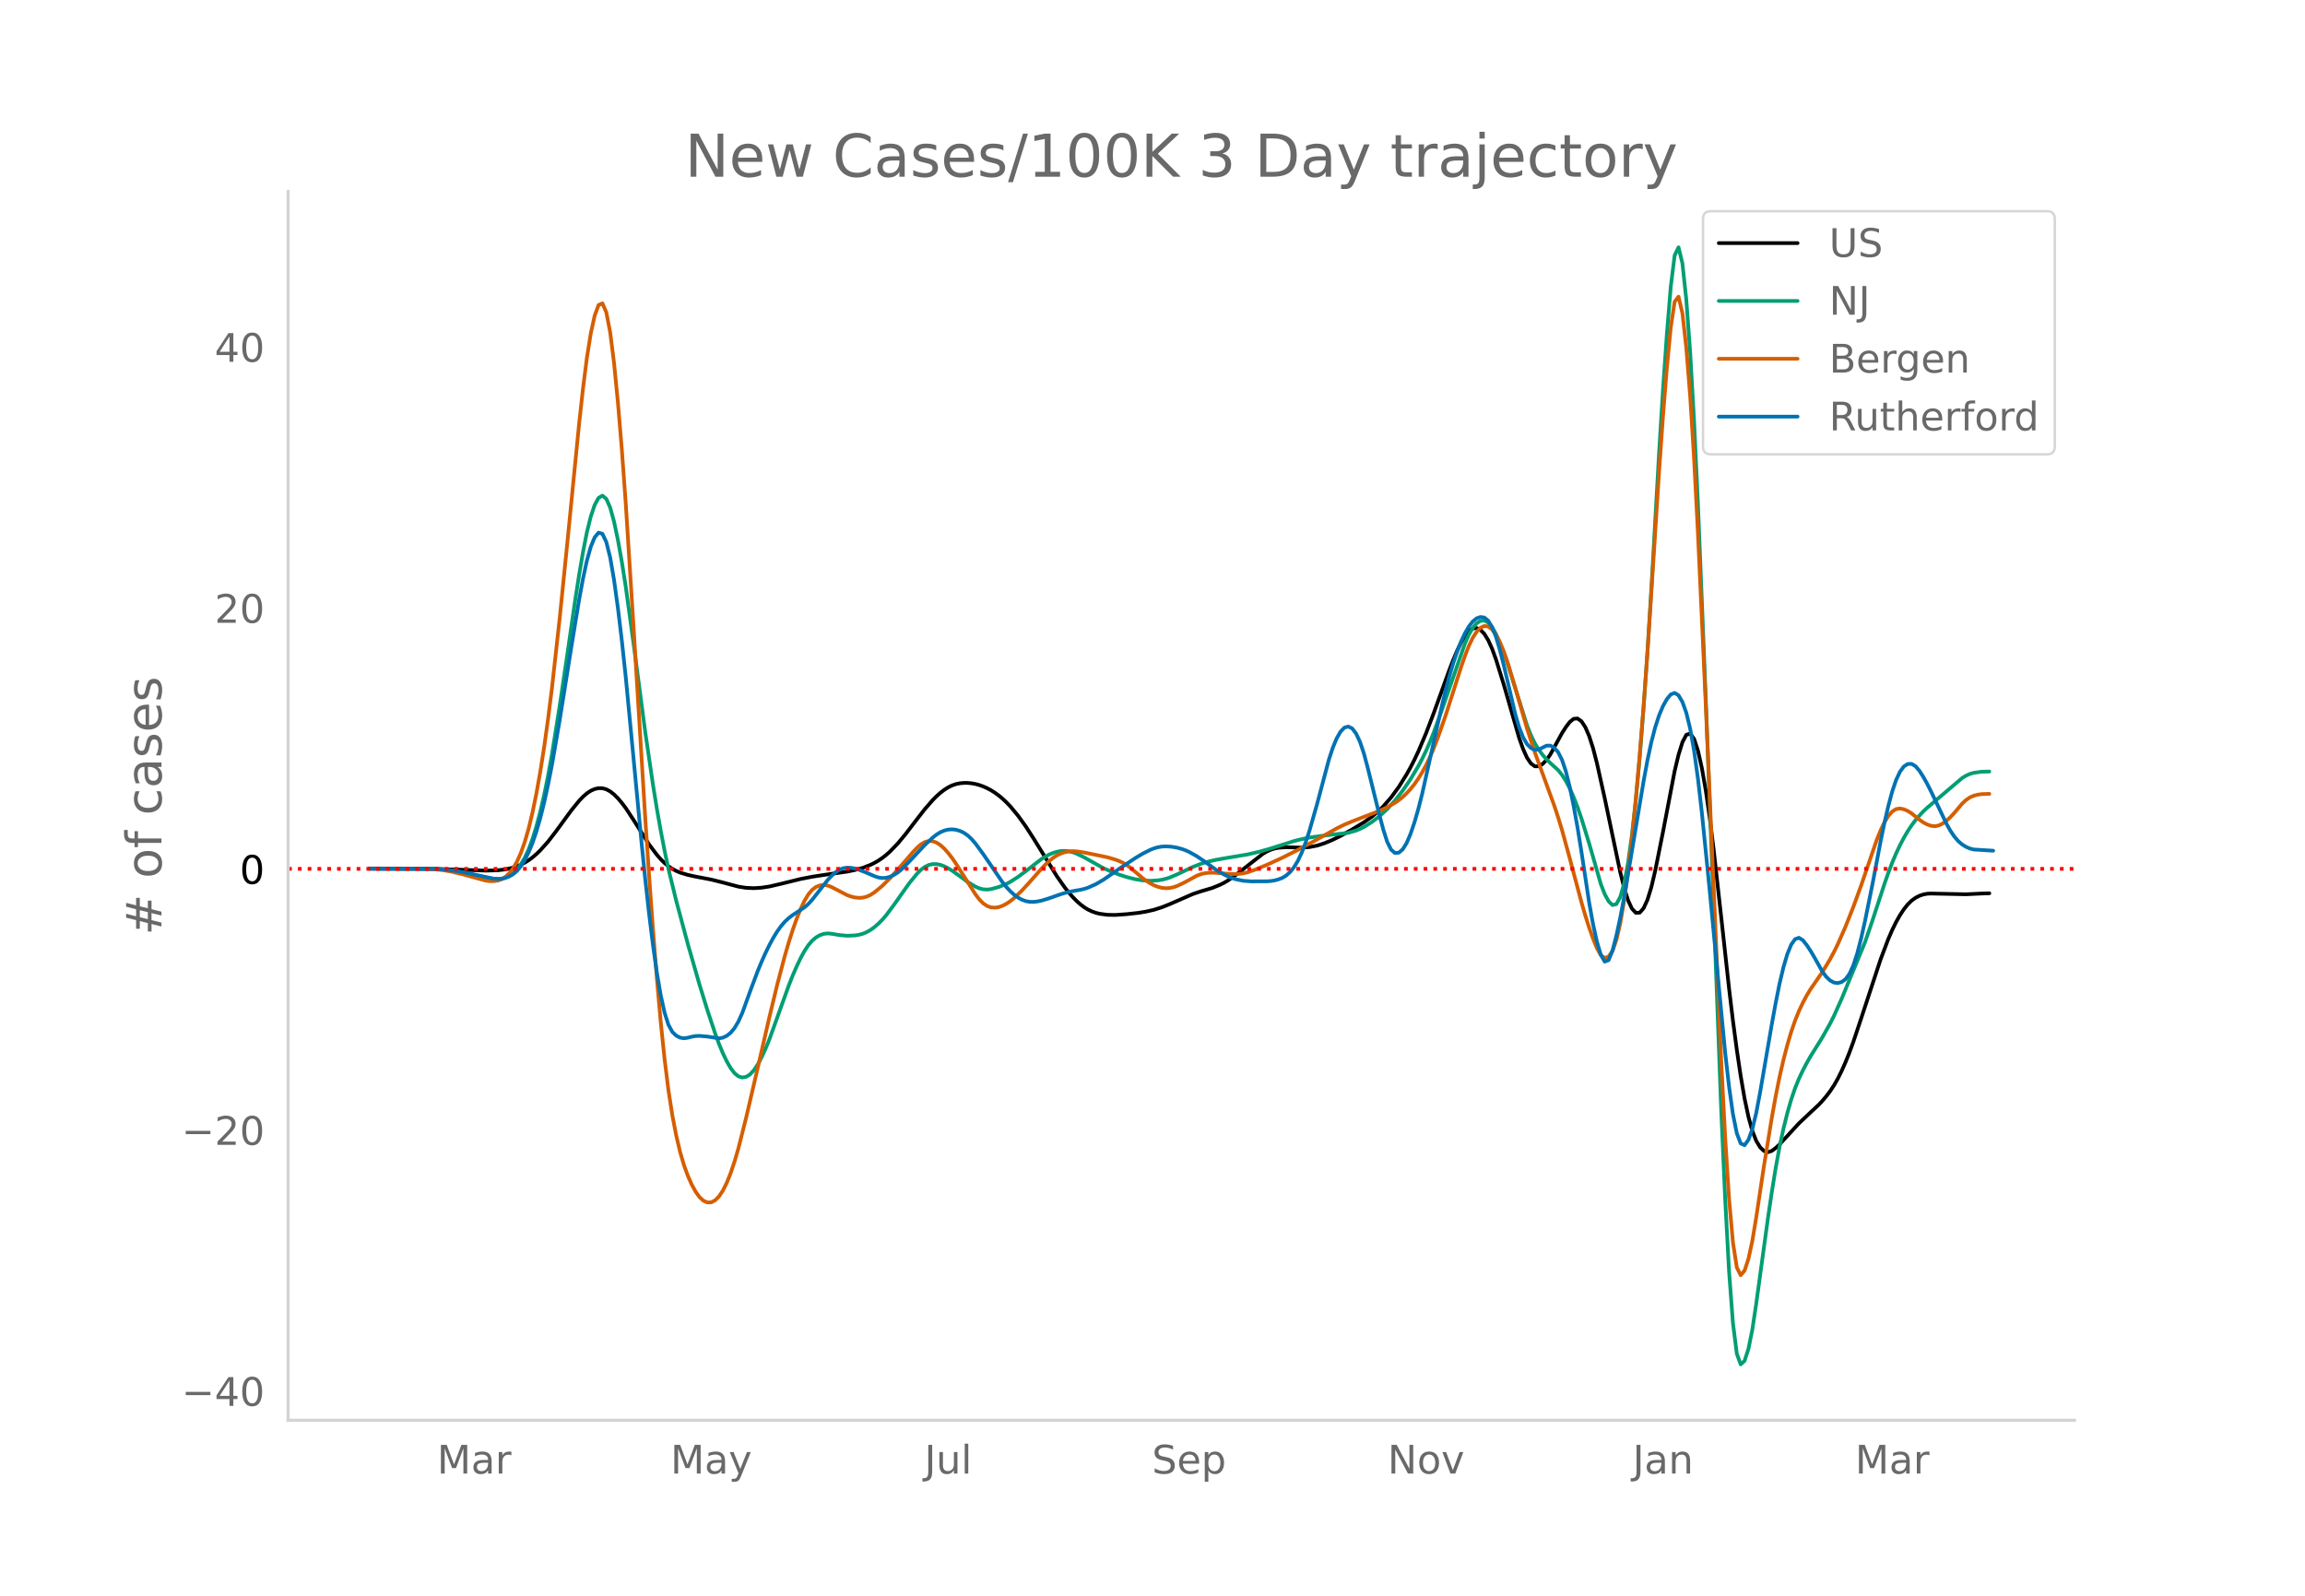 <svg height="864" viewBox="0 0 936 648" width="1248" xmlns="http://www.w3.org/2000/svg" xmlns:xlink="http://www.w3.org/1999/xlink"><defs><style>*{stroke-linecap:butt;stroke-linejoin:round}</style></defs><g id="figure_1"><path d="M0 648h936V0H0z" style="fill:#fff" id="patch_1"/><g id="axes_1"><path d="M117 576.72h725.4V77.76H117z" style="fill:none" id="patch_2"/><path clip-path="url(#p478980446b)" d="m149.973 352.785 26.82.08 9.466.27 11.043.394 4.733-.127 3.155-.368 3.155-.724 1.578-.526 1.578-.666 1.577-.815 1.578-.98 1.578-1.159 1.577-1.342 1.578-1.522 3.155-3.521 3.156-4.09 6.31-8.635 3.155-3.875 1.578-1.647 1.578-1.379 1.577-1.047 1.578-.702 1.578-.351 1.577.028 1.578.435 1.578.849 1.577 1.247 1.578 1.58 1.577 1.843 1.578 2.094 3.155 4.802 6.311 9.947 3.155 4.205 1.578 1.808 1.578 1.561 1.577 1.306 1.578 1.06 1.577.848 1.578.677 3.155.94 3.156.686 6.31 1.205 4.733 1.179 6.31 1.683 3.156.49 3.155.136 3.156-.208 3.155-.48 4.733-1.1 7.888-1.942 4.733-.922 6.31-.957 7.889-1.124 3.155-.643 3.155-.866 3.156-1.234 1.577-.775 1.578-.907 1.578-1.064 1.577-1.228 1.578-1.39 3.155-3.254 3.155-3.8 4.733-6.178 3.156-4.05 3.155-3.619 1.578-1.597 1.577-1.407 1.578-1.206 1.577-.995 1.578-.773 1.578-.547 1.577-.33 1.578-.145 1.578.003 1.577.145 1.578.287 1.578.426 1.577.562 1.578.7 1.578.837 1.577.988 1.578 1.151 1.577 1.316 1.578 1.482 1.578 1.65 3.155 3.8 3.155 4.388 3.156 4.887 9.465 15.325 3.156 4.482 1.577 1.995 1.578 1.811 1.578 1.625 1.577 1.418 1.578 1.194 1.578.967 1.577.745 1.578.558 1.578.403 3.155.414 3.155.065 4.733-.336 4.733-.526 3.155-.527 3.156-.724 3.155-1.01 3.155-1.252 9.466-4.138 3.155-1.062 4.733-1.406 3.155-1.289 1.578-.794 1.578-.92 3.155-2.224 11.043-8.62 1.578-.928 1.578-.723 1.577-.506 1.578-.302 3.155-.222 3.156.087 3.155.082 3.155-.227 3.155-.613 3.156-1.031 3.155-1.325 3.155-1.568 4.733-2.652 4.733-2.867 3.155-2.201 3.156-2.71 1.577-1.565 3.156-3.618 3.155-4.296 3.155-5.068 1.578-2.84 1.578-3.072 1.577-3.335 3.155-7.429 3.156-8.278 6.31-17.445 1.578-4.07 1.578-3.744 1.577-3.256 1.578-2.7 1.578-1.982 1.577-1.102 1.578-.188 1.577.726 1.578 1.638 1.578 2.552 1.577 3.464 1.578 4.325 3.155 10.184 6.31 21.928 1.579 4.376 1.577 3.473 1.578 2.334 1.577 1.146 1.578.004 1.578-.919 1.577-1.619 1.578-2.275 4.733-8.654 1.578-2.465 1.577-2.07 1.578-1.29 1.578-.124 1.577 1.123 1.578 2.382 1.577 3.653 1.578 4.927 1.578 6.12 3.155 14.2 6.31 30.076 1.578 6.268 1.578 5.06 1.578 3.412 1.577 1.676 1.578-.057 1.577-1.768 1.578-3.455 1.578-5.138 1.577-6.705 3.156-15.752 4.733-24.705 1.577-6.605 1.578-5.072 1.578-3.031 1.577-.48 1.578 2.176 1.577 4.766 1.578 7.045 1.578 9.01 1.577 10.912 1.578 12.688 3.155 28.152 3.156 28.723 1.577 13.083 1.578 11.879 1.578 10.63 1.577 9.153 1.578 7.45 1.577 5.7 1.578 4.01 1.578 2.612 1.577 1.51 1.578.468 1.578-.51 1.577-1.164 1.578-1.489 7.888-8.555 4.733-4.47 3.155-2.93 1.578-1.672 1.578-1.86 1.577-2.069 1.578-2.37 1.578-2.766 1.577-3.176 1.578-3.566 1.578-3.932 1.577-4.295 3.155-9.446 7.889-23.959 3.155-8.358 1.578-3.627 1.577-3.219 1.578-2.808 1.577-2.392 1.578-1.97 1.578-1.547 1.577-1.139 1.578-.805 1.578-.544 1.577-.3 1.578-.076 14.199.302 6.31-.302 3.156-.102h0" style="fill:none;stroke:#000;stroke-linecap:round;stroke-width:1.5" id="line2d_1"/><path clip-path="url(#p478980446b)" d="m149.973 352.692 25.242.073 4.733.302 4.733.585 4.733.895 9.466 2.138 3.155.26 1.578-.121 1.577-.418 1.578-.732 1.577-1.07 1.578-1.52 1.578-2.082 1.577-2.689 1.578-3.405 1.578-4.233 1.577-5.08 1.578-5.936 1.578-6.826 1.577-7.75 1.578-8.68 3.155-19.726 3.155-21.315 3.156-21.78 1.577-10.107 1.578-9.272 1.578-8.035 1.577-6.395 1.578-4.677 1.578-2.912 1.577-.919 1.578 1.302 1.578 3.567 1.577 5.747 1.578 7.49 1.577 8.8 1.578 10.022 3.155 22.965 4.733 35.82 3.156 21.549 1.577 9.72 1.578 8.98 1.578 8.206 1.577 7.424 3.155 12.923 4.733 17.643 4.733 16.447 3.156 10.225 3.155 9.48 1.578 4.29 1.577 3.802 1.578 3.286 1.577 2.747 1.578 2.08 1.578 1.29 1.577.481 1.578-.278 1.578-.99 1.577-1.693 1.578-2.375 1.578-2.95 1.577-3.422 1.578-3.872 3.155-8.766 4.733-13.16 1.578-3.961 1.577-3.65 1.578-3.32 1.578-2.898 1.577-2.387 1.578-1.855 1.578-1.34 1.577-.896 1.578-.53 1.578-.177 1.577.14 3.155.537 3.156.277 3.155-.136 1.578-.245 1.577-.421 1.578-.651 1.578-.893 1.577-1.132 1.578-1.364 1.578-1.59 1.577-1.813 3.155-4.192 6.311-8.937 3.155-3.846 1.578-1.568 1.578-1.178 1.577-.766 1.578-.361 1.578-.006 1.577.303 1.578.589 1.577.804 1.578.948 3.155 2.269 3.156 2.321 3.155 1.907 1.578.69 1.577.408 1.578.107 1.578-.176 3.155-.86 3.155-1.28 1.578-.82 3.155-2.01 3.155-2.35 6.31-4.875 1.579-1 1.577-.845 1.578-.663 1.577-.475 1.578-.284 1.578-.079 1.577.144 1.578.368 1.578.58 3.155 1.543 7.888 4.416 3.155 1.384 3.156 1.209 3.155 1.016 3.155.801 3.156.525 3.155.186 3.155-.197 1.578-.257 1.577-.373 1.578-.494 3.155-1.347 6.31-2.99 3.156-1.233 3.155-.94 3.156-.73 4.733-.821 7.888-1.313 4.733-1.096 4.733-1.35 9.466-3.008 3.155-.793 3.155-.628 4.733-.67 11.044-1.268 3.155-.911 1.578-.65 1.577-.791 3.155-1.949 3.156-2.398 3.155-2.908 3.155-3.48 3.156-4.041 3.155-4.593 3.155-5.292 1.578-2.974 1.577-3.255 1.578-3.59 1.578-3.938 3.155-8.748 9.466-27.288 1.578-3.553 1.577-2.754 1.578-1.905 1.577-1.045 1.578-.131 1.578.84 1.577 1.821 1.578 2.764 1.578 3.512 1.577 4.064 1.578 4.578 7.888 25.03 1.578 3.946 1.577 3.252 1.578 2.594 1.578 2.115 1.577 1.815 1.578 1.55 3.155 2.839 1.578 1.95 1.578 2.48 1.577 3.011 1.578 3.538 1.578 4.06 1.577 4.563 3.155 10.226 4.733 16.453 1.578 4.114 1.578 2.885 1.577 1.54 1.578-.383 1.578-2.88 1.577-5.524 1.578-8.323 1.578-11.274 1.577-14.256 1.578-17.216 1.577-20.068 1.578-22.808 1.578-25.529 3.155-55.537 1.578-25.412 1.577-22.615 1.578-19.211 1.578-12.766 1.577-3.283 1.578 6.5 1.578 14.734 1.577 21.42 1.578 27.8 1.577 33.806 3.156 78.25 6.31 168.339 1.578 35.477 1.578 29.319 1.577 21.111 1.578 12.495 1.578 4.349 1.577-1.44 1.578-4.87 1.577-7.832 1.578-10.508 4.733-34.54 1.578-10.655 1.577-9.805 1.578-8.616 1.578-7.396 1.577-6.353 1.578-5.488 1.578-4.66 1.577-3.877 1.578-3.33 1.577-3.02 1.578-2.754 4.733-7.576 3.155-5.629 1.578-3.115 3.155-7.046 9.466-22.906 3.155-9.205 4.733-14.457 1.578-4.508 1.578-4.139 1.577-3.74 1.578-3.353 1.577-3.002 1.578-2.69 1.578-2.389 1.577-2.095 1.578-1.856 1.578-1.67 1.577-1.496 14.2-12.072 1.577-.971 1.577-.705 1.578-.453 3.155-.438 3.156-.084h0" style="fill:none;stroke:#009e73;stroke-linecap:round;stroke-width:1.5" id="line2d_2"/><path clip-path="url(#p478980446b)" d="m149.973 352.634 22.087.062 4.733.302 3.155.361 3.155.535 4.733 1.12 9.466 2.599 1.578.175 1.577.01 1.578-.186 1.578-.517 1.577-.988 1.578-1.486 1.577-2.014 1.578-2.698 1.578-3.537 1.577-4.428 1.578-5.435 1.578-6.553 1.577-7.695 1.578-8.846 1.578-10.048 1.577-11.297 1.578-12.557 3.155-28.432 3.155-31.164 4.733-47.804 1.578-14.297 1.578-12.483 1.577-9.916 1.578-7.197 1.578-4.33 1.577-.716 1.578 3.645 1.578 8.155 1.577 12.515 1.578 16.124 1.577 18.98 1.578 21.69 3.155 49.828 4.733 77.428 1.578 23.654 1.578 21.851 1.577 19.985 1.578 17.788 1.578 15.263 1.577 12.67 1.578 10.18 1.577 8.187 1.578 6.693 1.578 5.359 1.577 4.317 1.578 3.568 1.578 2.878 1.577 2.183 1.578 1.46 1.578.71 1.577-.047 1.578-.806 1.578-1.578 1.577-2.365 1.578-3.155 1.577-3.935 1.578-4.678 1.578-5.382 3.155-12.484 4.733-20.367 4.733-20.58 3.155-13.084 3.155-11.938 1.578-5.4 1.578-4.93 1.577-4.447 1.578-3.942 1.578-3.335 1.577-2.622 1.578-1.89 1.578-1.183 1.577-.611 1.578-.172 1.578.24 1.577.62 6.31 3.279 1.578.568 1.578.374 1.578.169 1.577-.088 1.578-.396 1.578-.714 1.577-1.015 3.156-2.61 3.155-3.109 3.155-3.498 6.31-7.28 1.578-1.664 1.578-1.385 1.578-.918 1.577-.414 1.578.084 1.578.559 1.577 1.009 1.578 1.436 1.577 1.776 1.578 2.03 1.578 2.264 7.888 12.44 1.578 2.093 1.577 1.605 1.578 1.078 1.578.567 1.577.134 1.578-.223 1.577-.551 1.578-.829 1.578-1.051 1.577-1.265 3.156-3.07 3.155-3.44 4.733-5.371 1.578-1.662 1.577-1.5 1.578-1.26 1.577-1.008 1.578-.76 1.578-.528 1.577-.32 1.578-.114 1.578.079 3.155.456 6.31 1.292 3.156.663 3.155.917 1.578.59 1.577.74 1.578.946 1.578 1.165 4.733 4.039 1.577 1.151 1.578 1.007 1.578.83 1.577.615 1.578.394 1.577.162 1.578-.08 1.578-.326 1.577-.555 3.156-1.511 4.733-2.61 1.577-.606 1.578-.372 1.577-.192 1.578-.07 3.155.184 3.156.298 3.155.084 1.578-.088 1.577-.222 1.578-.365 3.155-1.082 4.733-1.961 6.31-2.887 6.311-3.183 6.31-3.42 9.467-5.314 3.155-1.553 3.155-1.31 11.044-4.268 3.155-1.477 3.155-1.789 1.578-1.082 1.578-1.282 1.577-1.493 1.578-1.712 1.578-1.965 1.577-2.256 1.578-2.56 1.577-2.902 1.578-3.287 1.578-3.676 1.577-4.054 3.156-8.973 3.155-9.868 3.155-9.883 1.578-4.576 1.578-4.058 1.577-3.294 1.578-2.48 1.577-1.652 1.578-.754 1.578.212 1.577 1.194 1.578 2.152 1.578 2.998 1.577 3.733 1.578 4.445 3.155 10.557 4.733 16.356 3.155 9.623 7.889 21.629 1.577 4.776 1.578 5.163 3.155 11.516 4.733 17.773 1.578 5.431 1.577 4.967 1.578 4.473 1.578 3.88 1.577 2.776 1.578 1.167 1.578-.546 1.577-2.32 1.578-4.405 1.578-6.8 1.577-9.23 1.578-11.524 1.578-13.686 1.577-15.819 1.578-17.93 1.577-19.932 1.578-21.82 3.155-48.858 1.578-24.735 1.578-22.38 1.577-19.645 1.578-16.382 1.578-10.503 1.577-2.007 1.578 6.72 1.578 13.974 1.577 19.755 1.578 25.24 1.577 30.383 3.156 69.292 6.31 145.466 1.578 30.358 1.578 24.961 1.577 17.786 1.578 10.254 1.578 3.142 1.577-1.872 1.578-4.788 1.577-7.284 1.578-9.536 3.155-20.943 3.156-19.406 1.577-8.77 1.578-7.858 1.578-6.923 1.577-6.08 1.578-5.328 1.578-4.597 1.577-3.895 1.578-3.35 1.577-2.962 1.578-2.603 4.733-6.835 3.155-5.243 1.578-2.944 1.578-3.208 3.155-7.17 3.155-7.969 3.155-8.67 6.311-18.434 1.578-3.929 1.577-3.294 1.578-2.584 1.578-1.8 1.577-1 1.578-.242 1.577.319 1.578.677 1.578.998 3.155 2.568 1.578 1.09 1.577.832 1.578.554 1.578.173 1.577-.307 1.578-.79 1.578-1.17 1.577-1.448 1.578-1.707 3.155-3.744 1.578-1.48 1.577-1.07 1.578-.683 1.578-.405 1.577-.238 3.156-.103h0" style="fill:none;stroke:#d55e00;stroke-linecap:round;stroke-width:1.5" id="line2d_3"/><path clip-path="url(#p478980446b)" d="m149.973 352.698 25.242.052 4.733.278 4.733.553 4.733.86 11.043 2.355 1.578.115 1.578-.063 1.577-.324 1.578-.603 1.577-.907 1.578-1.344 1.578-1.912 1.577-2.507 1.578-3.121 1.578-3.83 1.577-4.636 1.578-5.462 1.578-6.307 1.577-7.168 1.578-8.033 3.155-18.245 4.733-29.703 3.155-19.187 1.578-8.557 1.578-7.33 1.577-5.627 1.578-3.825 1.578-1.927 1.577.463 1.578 3.341 1.578 6.32 1.577 9.179 1.578 11.448 1.577 13.129 1.578 14.69 3.155 32.91 3.156 33.275 1.577 15.65 1.578 14.24 1.578 12.719 1.577 11.14 1.578 9.28 1.578 7.138 1.577 4.942 1.578 2.881 1.577 1.505 1.578.813 1.578.257 1.577-.234 1.578-.409 1.578-.264 1.577-.067 3.156.268 4.733.74 1.577-.281 1.578-.747 1.577-1.241 1.578-1.882 1.578-2.669 1.577-3.484 3.156-8.706 3.155-8.41 1.578-3.803 1.577-3.511 1.578-3.215 1.578-2.91 1.577-2.572 1.578-2.196 1.577-1.813 1.578-1.452 1.578-1.198 4.733-3.086 1.577-1.379 1.578-1.725 6.31-8.045 1.578-1.697 1.578-1.418 1.577-1.03 1.578-.62 1.578-.228 1.577.075 1.578.29 1.578.472 3.155 1.233 3.155 1.367 1.578.541 1.578.24 1.577-.094 1.578-.42 1.577-.723 1.578-1 1.578-1.273 3.155-3.196 6.31-6.74 3.156-2.954 1.578-1.239 1.577-.967 1.578-.678 1.577-.39 1.578-.107 1.578.175 1.577.454 1.578.743 1.578 1.076 1.577 1.455 1.578 1.82 3.155 4.286 7.888 11.525 1.578 1.922 1.578 1.7 1.577 1.426 1.578 1.146 1.578.86 1.577.575 1.578.287 1.578.014 1.577-.187 1.578-.316 3.155-.965 4.733-1.663 3.155-.918 3.156-.578 1.577-.264 1.578-.377 1.578-.51 3.155-1.403 3.155-1.838 6.31-4.384 6.311-4.227 3.156-1.887 3.155-1.598 1.578-.629 1.577-.45 1.578-.263 1.577-.081 1.578.07 1.578.19 1.577.304 1.578.42 1.578.55 1.577.69 3.156 1.772 3.155 2.133 4.733 3.42 3.155 1.88 1.578.773 1.577.639 1.578.502 3.155.646 3.156.218 6.31-.02 1.578-.1 1.577-.252 1.578-.419 1.578-.612 1.577-.946 1.578-1.42 1.578-1.942 1.577-2.582 1.578-3.335 1.578-4.111 1.577-4.846 3.155-11.05 4.733-17.806 1.578-4.82 1.578-3.794 1.577-2.753 1.578-1.633 1.578-.434 1.577.79 1.578 2.054 1.578 3.366 1.577 4.684 1.578 5.88 4.733 19.121 1.577 5.943 1.578 4.926 1.578 3.201 1.577 1.392 1.578-.129 1.578-1.359 1.577-2.531 1.578-3.67 1.578-4.639 1.577-5.438 1.578-6.203 3.155-14.115 4.733-21.154 1.578-6.538 1.577-5.953 1.578-5.324 1.578-4.687 1.577-4.041 1.578-3.394 1.578-2.74 1.577-2.045 1.578-1.312 1.577-.572 1.578.22 1.578 1.276 1.577 2.591 1.578 3.96 1.578 5.25 1.577 6.154 4.733 20.152 1.578 5.326 1.578 3.988 1.577 2.692 1.578 1.605 1.577.728 1.578-.107 3.155-1.575 1.578-.033 1.578.85 1.577 1.803 1.578 3.092 1.578 4.72 1.577 6.354 1.578 7.702 1.578 8.76 1.577 9.758 3.155 20.744 1.578 8.772 1.578 7.116 1.577 5.307 1.578 2.739 1.578-.589 1.577-3.86 1.578-6.095 1.578-7.29 1.577-8.275 3.156-18.779 4.732-28.31 1.578-8.554 1.578-7.365 1.577-6.076 1.578-4.823 1.578-3.744 1.577-2.836 1.578-1.898 1.578-.622 1.577.99 1.578 2.67 1.578 4.414 1.577 6.493 1.578 8.905 1.577 11.382 1.578 13.708 3.155 31.342 6.31 66.121 1.579 13.778 1.577 11.222 1.578 7.782 1.578 4.164 1.577.673 1.578-2.181 1.577-4.402 1.578-6.496 1.578-8.394 4.733-27.558 1.577-8.653 1.578-7.875 1.578-6.665 1.577-5.338 1.578-3.858 1.578-2.224 1.577-.562 1.578.988 1.577 1.97 1.578 2.381 1.578 2.681 3.155 5.63 1.578 2.158 1.577 1.51 1.578.862 1.578.21 1.577-.44 1.578-1.153 1.578-2.16 1.577-3.463 1.578-4.828 1.577-6.115 1.578-7.029 3.155-15.594 3.156-16.65 1.577-7.632 1.578-6.861 1.578-5.866 1.577-4.644 1.578-3.378 1.577-2.136 1.578-1.02 1.578-.031 1.577.935 1.578 1.844 1.578 2.473 1.577 2.821 1.578 3.112 6.31 13.22 1.578 2.79 1.578 2.324 1.577 1.832 1.578 1.358 1.578.973 1.577.678 1.578.4 3.155.197 4.733.29h0" style="fill:none;stroke:#0072b2;stroke-linecap:round;stroke-width:1.5" id="line2d_4"/><path clip-path="url(#p478980446b)" d="M117 352.815h725.4" style="fill:none;stroke:red;stroke-dasharray:1.5,2.475;stroke-dashoffset:0;stroke-width:1.5" id="line2d_5"/><path d="M117 576.72V77.76" style="fill:none;stroke:#d3d3d3;stroke-linecap:square;stroke-linejoin:miter;stroke-width:1.25" id="patch_3"/><path d="M117 576.72h725.4" style="fill:none;stroke:#d3d3d3;stroke-linecap:square;stroke-linejoin:miter;stroke-width:1.25" id="patch_4"/><g id="matplotlib.axis_1"><g id="xtick_1"><g style="fill:#696969" transform="matrix(.16 0 0 -.16 177.475 598.378)" id="text_1"><defs><path d="M9.813 72.906h14.703l18.593-49.61 18.703 49.61h14.704V0H66.89v64.016l-18.797-50h-9.907l-18.796 50V0H9.813z" id="DejaVuSans-77"/><path d="M34.281 27.484q-10.89 0-15.093-2.484-4.204-2.484-4.204-8.5 0-4.781 3.157-7.594 3.156-2.797 8.562-2.797 7.485 0 12 5.297 4.516 5.297 4.516 14.078v2zm17.922 3.72V0H43.22v8.297Q40.14 3.328 35.547.953q-4.594-2.375-11.234-2.375-8.391 0-13.36 4.719Q6 8.016 6 15.922q0 9.219 6.172 13.906 6.187 4.688 18.437 4.688h12.61v.89q0 6.203-4.078 9.594-4.078 3.39-11.453 3.39-4.688 0-9.141-1.124-4.438-1.125-8.531-3.375v8.312q4.921 1.906 9.562 2.844 4.64.953 9.031.953 11.875 0 17.735-6.156 5.86-6.14 5.86-18.64z" id="DejaVuSans-97"/><path d="M41.11 46.297q-1.516.875-3.297 1.281Q36.03 48 33.89 48q-7.625 0-11.703-4.953-4.079-4.953-4.079-14.234V0H9.08v54.688h9.03v-8.5q2.844 4.984 7.375 7.39Q30.031 56 36.531 56q.922 0 2.047-.125 1.125-.11 2.484-.36z" id="DejaVuSans-114"/></defs><use xlink:href="#DejaVuSans-77"/><use x="86.279" xlink:href="#DejaVuSans-97"/><use x="147.559" xlink:href="#DejaVuSans-114"/></g></g><g id="xtick_2"><g style="fill:#696969" transform="matrix(.16 0 0 -.16 272.265 598.378)" id="text_2"><defs><path d="M32.172-5.078q-3.797-9.766-7.422-12.735-3.61-2.984-9.656-2.984H7.906v7.516h5.282q3.703 0 5.75 1.765Q21-9.766 23.483-3.219l1.61 4.094-22.11 53.813H12.5l17.094-42.766 17.093 42.766h9.516z" id="DejaVuSans-121"/></defs><use xlink:href="#DejaVuSans-77"/><use x="86.279" xlink:href="#DejaVuSans-97"/><use x="147.559" xlink:href="#DejaVuSans-121"/></g></g><g id="xtick_3"><g style="fill:#696969" transform="matrix(.16 0 0 -.16 375.389 598.378)" id="text_3"><defs><path d="M9.813 72.906h9.859V5.078q0-13.187-5-19.14-5-5.954-16.094-5.954h-3.75v8.297h3.078q6.531 0 9.219 3.672Q9.813-4.39 9.813 5.078z" id="DejaVuSans-74"/><path d="M8.5 21.578v33.11h8.984V21.922q0-7.766 3.016-11.656 3.031-3.875 9.094-3.875 7.265 0 11.484 4.64 4.234 4.64 4.234 12.656v31h8.985V0h-8.984v8.406Q42.047 3.422 37.718 1q-4.313-2.422-10.032-2.422-9.421 0-14.312 5.86Q8.5 10.296 8.5 21.578zM31.11 56z" id="DejaVuSans-117"/><path d="M9.422 75.984h8.984V0H9.422z" id="DejaVuSans-108"/></defs><use xlink:href="#DejaVuSans-74"/><use x="29.492" xlink:href="#DejaVuSans-117"/><use x="92.871" xlink:href="#DejaVuSans-108"/></g></g><g id="xtick_4"><g style="fill:#696969" transform="matrix(.16 0 0 -.16 467.775 598.378)" id="text_4"><defs><path d="M53.516 70.516V60.89q-5.61 2.687-10.594 4-4.984 1.328-9.625 1.328-8.047 0-12.422-3.125t-4.375-8.89q0-4.845 2.906-7.313 2.907-2.453 11.016-3.97l5.953-1.218q11.031-2.11 16.281-7.406 5.25-5.297 5.25-14.172 0-10.61-7.11-16.078-7.093-5.469-20.812-5.469-5.172 0-11.015 1.172Q13.14.922 6.89 3.219v10.156q6-3.36 11.765-5.078 5.766-1.703 11.328-1.703 8.438 0 13.032 3.312 4.593 3.328 4.593 9.485 0 5.359-3.297 8.39-3.296 3.032-10.812 4.547L27.484 33.5q-11.03 2.188-15.968 6.875-4.922 4.688-4.922 13.047 0 9.672 6.812 15.234 6.813 5.563 18.766 5.563 5.14 0 10.453-.938 5.328-.922 10.89-2.765z" id="DejaVuSans-83"/><path d="M56.203 29.594v-4.39H14.891q.593-9.282 5.593-14.142 5-4.859 13.938-4.859 5.172 0 10.031 1.266 4.86 1.265 9.656 3.812v-8.5Q49.266.734 44.187-.344 39.11-1.422 33.892-1.422q-13.094 0-20.735 7.61-7.64 7.625-7.64 20.625 0 13.421 7.25 21.296Q20.016 56 32.328 56q11.031 0 17.453-7.11 6.422-7.093 6.422-19.296zm-8.984 2.64q-.094 7.36-4.125 11.75-4.032 4.407-10.672 4.407-7.516 0-12.031-4.25-4.516-4.25-5.203-11.97z" id="DejaVuSans-101"/><path d="M18.11 8.203v-29H9.077v75.484h9.031v-8.296q2.844 4.875 7.157 7.234Q29.594 56 35.594 56q9.968 0 16.187-7.906 6.235-7.907 6.235-20.797T51.78 6.484q-6.218-7.906-16.187-7.906-6 0-10.328 2.375-4.313 2.375-7.157 7.25zm30.578 19.094q0 9.906-4.079 15.547-4.078 5.64-11.203 5.64-7.14 0-11.218-5.64-4.079-5.64-4.079-15.547 0-9.906 4.078-15.547 4.079-5.64 11.22-5.64 7.124 0 11.202 5.64t4.078 15.547z" id="DejaVuSans-112"/></defs><use xlink:href="#DejaVuSans-83"/><use x="63.477" xlink:href="#DejaVuSans-101"/><use x="125" xlink:href="#DejaVuSans-112"/></g></g><g id="xtick_5"><g style="fill:#696969" transform="matrix(.16 0 0 -.16 563.476 598.378)" id="text_5"><defs><path d="M9.813 72.906h13.28l32.329-60.984v60.984h9.562V0h-13.28L19.39 60.984V0H9.813z" id="DejaVuSans-78"/><path d="M30.61 48.39q-7.22 0-11.422-5.64-4.204-5.64-4.204-15.453 0-9.813 4.172-15.453 4.188-5.64 11.453-5.64 7.188 0 11.375 5.655 4.203 5.672 4.203 15.438 0 9.719-4.203 15.406-4.187 5.688-11.375 5.688zm0 7.61q11.718 0 18.406-7.625 6.703-7.61 6.703-21.078 0-13.422-6.703-21.078-6.688-7.64-18.407-7.64-11.765 0-18.437 7.64-6.656 7.656-6.656 21.078 0 13.469 6.656 21.078Q18.844 56 30.609 56z" id="DejaVuSans-111"/><path d="M2.984 54.688H12.5L29.594 8.797l17.093 45.89h9.516L35.687 0H23.485z" id="DejaVuSans-118"/></defs><use xlink:href="#DejaVuSans-78"/><use x="74.805" xlink:href="#DejaVuSans-111"/><use x="135.986" xlink:href="#DejaVuSans-118"/></g></g><g id="xtick_6"><g style="fill:#696969" transform="matrix(.16 0 0 -.16 662.995 598.378)" id="text_6"><defs><path d="M54.89 33.016V0h-8.984v32.719q0 7.765-3.031 11.61-3.031 3.858-9.078 3.858-7.281 0-11.484-4.64-4.204-4.625-4.204-12.64V0H9.08v54.688h9.03v-8.5q3.235 4.937 7.594 7.374Q30.078 56 35.797 56q9.422 0 14.25-5.828 4.844-5.828 4.844-17.156z" id="DejaVuSans-110"/></defs><use xlink:href="#DejaVuSans-74"/><use x="29.492" xlink:href="#DejaVuSans-97"/><use x="90.771" xlink:href="#DejaVuSans-110"/></g></g><g id="xtick_7"><g style="fill:#696969" transform="matrix(.16 0 0 -.16 753.315 598.378)" id="text_7"><use xlink:href="#DejaVuSans-77"/><use x="86.279" xlink:href="#DejaVuSans-97"/><use x="147.559" xlink:href="#DejaVuSans-114"/></g></g></g><g id="matplotlib.axis_2"><g id="ytick_1"><g style="fill:#696969" transform="matrix(.16 0 0 -.16 73.733 570.873)" id="text_8"><defs><path d="M10.594 35.5h62.593v-8.297H10.594z" id="DejaVuSans-8722"/><path d="M37.797 64.313 12.89 25.39h24.906zm-2.594 8.593H47.61V25.391h10.407v-8.203H47.609V0h-9.812v17.188H4.89v9.515z" id="DejaVuSans-52"/><path d="M31.781 66.406q-7.61 0-11.453-7.5Q16.5 51.422 16.5 36.375q0-14.984 3.828-22.484 3.844-7.5 11.453-7.5 7.672 0 11.5 7.5 3.844 7.5 3.844 22.484 0 15.047-3.844 22.531-3.828 7.5-11.5 7.5zm0 7.813q12.266 0 18.735-9.703 6.468-9.688 6.468-28.141 0-18.406-6.468-28.11-6.47-9.687-18.735-9.687-12.25 0-18.718 9.688-6.47 9.703-6.47 28.109 0 18.453 6.47 28.14Q19.53 74.22 31.78 74.22z" id="DejaVuSans-48"/></defs><use xlink:href="#DejaVuSans-8722"/><use x="83.789" xlink:href="#DejaVuSans-52"/><use x="147.412" xlink:href="#DejaVuSans-48"/></g></g><g id="ytick_2"><g style="fill:#696969" transform="matrix(.16 0 0 -.16 73.733 464.883)" id="text_9"><defs><path d="M19.188 8.297h34.421V0H7.33v8.297q5.609 5.812 15.296 15.594 9.703 9.797 12.188 12.64 4.734 5.313 6.609 9 1.89 3.688 1.89 7.25 0 5.813-4.078 9.469-4.078 3.672-10.625 3.672-4.64 0-9.797-1.61-5.14-1.609-11-4.89v9.969Q13.767 71.78 18.938 73q5.188 1.219 9.485 1.219 11.328 0 18.062-5.672 6.735-5.656 6.735-15.125 0-4.5-1.688-8.531-1.672-4.016-6.125-9.485-1.218-1.422-7.765-8.187-6.532-6.766-18.453-18.922z" id="DejaVuSans-50"/></defs><use xlink:href="#DejaVuSans-8722"/><use x="83.789" xlink:href="#DejaVuSans-50"/><use x="147.412" xlink:href="#DejaVuSans-48"/></g></g><g id="ytick_3"><use xlink:href="#DejaVuSans-48" transform="matrix(.16 0 0 -.16 97.32 358.894)" id="text_10"/></g><g id="ytick_4"><g style="fill:#696969" transform="matrix(.16 0 0 -.16 87.14 252.904)" id="text_11"><use xlink:href="#DejaVuSans-50"/><use x="63.623" xlink:href="#DejaVuSans-48"/></g></g><g id="ytick_5"><g style="fill:#696969" transform="matrix(.16 0 0 -.16 87.14 146.914)" id="text_12"><use xlink:href="#DejaVuSans-52"/><use x="63.623" xlink:href="#DejaVuSans-48"/></g></g><g style="fill:#696969" transform="matrix(0 -.2 -.2 0 65.573 379.813)" id="text_13"><defs><path d="M51.125 44H36.922l-4.11-16.313h14.313zm-7.328 27.781-5.078-20.265h14.265L58.11 71.78h7.813L60.89 51.516h15.234V44h-17.14l-4-16.313h15.53V20.22H53.079L48 0h-7.813l5.032 20.219H30.906L25.875 0h-7.86l5.079 20.219H7.719v7.468h17.187L29 44H13.281v7.516h17.625l4.985 20.265z" id="DejaVuSans-35"/><path d="M37.11 75.984V68.5h-8.594q-4.828 0-6.72-1.953-1.874-1.953-1.874-7.031v-4.828h14.797v-6.985H19.922V0H10.89v47.703H2.297v6.984h8.594V58.5q0 9.125 4.25 13.297 4.25 4.187 13.468 4.187z" id="DejaVuSans-102"/><path d="M48.781 52.594v-8.407q-3.812 2.11-7.64 3.157-3.828 1.047-7.735 1.047-8.75 0-13.593-5.547-4.829-5.532-4.829-15.547 0-10.016 4.829-15.563 4.843-5.53 13.593-5.53 3.907 0 7.735 1.046 3.828 1.047 7.64 3.156V2.094Q45.016.344 40.984-.531q-4.015-.89-8.562-.89-12.36 0-19.64 7.765-7.266 7.765-7.266 20.953 0 13.375 7.343 21.031Q20.22 56 33.016 56q4.14 0 8.093-.86 3.953-.843 7.672-2.546z" id="DejaVuSans-99"/><path d="M44.281 53.078v-8.5q-3.797 1.953-7.906 2.922-4.094.984-8.5.984-6.688 0-10.031-2.047-3.344-2.046-3.344-6.156 0-3.125 2.39-4.906 2.391-1.781 9.626-3.39l3.078-.688q9.562-2.047 13.593-5.781 4.032-3.735 4.032-10.422 0-7.625-6.032-12.078-6.03-4.438-16.578-4.438-4.39 0-9.156.86Q10.688.296 5.422 2v9.281q4.984-2.594 9.812-3.89 4.829-1.282 9.579-1.282 6.343 0 9.75 2.172 3.421 2.172 3.421 6.125 0 3.656-2.468 5.61-2.453 1.953-10.813 3.765l-3.125.735q-8.344 1.75-12.062 5.39-3.704 3.64-3.704 9.985 0 7.718 5.47 11.906Q16.75 56 26.811 56q4.97 0 9.36-.734 4.406-.72 8.11-2.188z" id="DejaVuSans-115"/></defs><use xlink:href="#DejaVuSans-35"/><use x="83.789" xlink:href="#DejaVuSans-32"/><use x="115.576" xlink:href="#DejaVuSans-111"/><use x="176.758" xlink:href="#DejaVuSans-102"/><use x="211.963" xlink:href="#DejaVuSans-32"/><use x="243.75" xlink:href="#DejaVuSans-99"/><use x="298.73" xlink:href="#DejaVuSans-97"/><use x="360.01" xlink:href="#DejaVuSans-115"/><use x="412.109" xlink:href="#DejaVuSans-101"/><use x="473.633" xlink:href="#DejaVuSans-115"/></g></g><g style="fill:#696969" transform="matrix(.24 0 0 -.24 278.113 71.76)" id="text_14"><defs><path d="M4.203 54.688h8.985l11.234-42.672 11.172 42.672h10.593l11.235-42.672 11.187 42.672h8.985L63.28 0H52.688L40.922 44.828 29.109 0H18.5z" id="DejaVuSans-119"/><path d="M64.406 67.281v-10.39q-4.984 4.64-10.625 6.922-5.64 2.296-11.984 2.296-12.5 0-19.14-7.64-6.641-7.64-6.641-22.094 0-14.406 6.64-22.047 6.64-7.64 19.14-7.64 6.345 0 11.985 2.296 5.64 2.297 10.625 6.938V5.609Q59.234 2.094 53.437.33q-5.78-1.75-12.218-1.75-16.563 0-26.094 10.124-9.516 10.14-9.516 27.672 0 17.578 9.516 27.703 9.531 10.14 26.094 10.14 6.531 0 12.312-1.734 5.797-1.734 10.875-5.203z" id="DejaVuSans-67"/><path d="M25.39 72.906h8.297L8.297-9.28H0z" id="DejaVuSans-47"/><path d="M12.406 8.297h16.11v55.625l-17.532-3.516v8.985l17.438 3.515h9.86V8.296H54.39V0H12.406z" id="DejaVuSans-49"/><path d="M9.813 72.906h9.859V42.094L52.39 72.906h12.703L28.906 38.922 67.672 0H54.688L19.672 35.11V0h-9.86z" id="DejaVuSans-75"/><path d="M40.578 39.313Q47.656 37.797 51.625 33q3.984-4.781 3.984-11.813 0-10.78-7.422-16.703-7.421-5.906-21.093-5.906-4.578 0-9.438.906-4.86.907-10.031 2.72v9.515q4.094-2.39 8.969-3.61 4.89-1.218 10.218-1.218 9.266 0 14.125 3.656 4.86 3.656 4.86 10.64 0 6.454-4.516 10.079-4.515 3.64-12.562 3.64h-8.5v8.11h8.89q7.266 0 11.125 2.906 3.86 2.906 3.86 8.375 0 5.61-3.985 8.61-3.968 3.015-11.39 3.015-4.063 0-8.703-.89-4.641-.876-10.203-2.72v8.782q5.624 1.562 10.53 2.344 4.907.78 9.25.78 11.235 0 17.766-5.109 6.547-5.093 6.547-13.78 0-6.063-3.468-10.235-3.47-4.172-9.86-5.782z" id="DejaVuSans-51"/><path d="M19.672 64.797V8.109h11.922q15.093 0 22.093 6.829 7 6.843 7 21.593 0 14.64-7 21.453-7 6.813-22.093 6.813zm-9.86 8.11h20.266q21.188 0 31.094-8.813 9.922-8.813 9.922-27.563 0-18.86-9.969-27.703Q51.172 0 30.078 0H9.813z" id="DejaVuSans-68"/><path d="M18.313 70.219V54.688h18.5v-6.985h-18.5V18.016q0-6.688 1.828-8.594 1.828-1.906 7.453-1.906h9.218V0h-9.218q-10.407 0-14.36 3.875-3.953 3.89-3.953 14.14v29.688H2.687v6.984h6.594V70.22z" id="DejaVuSans-116"/><path d="M9.422 54.688h8.984V-.984q0-10.438-3.984-15.125-3.969-4.688-12.813-4.688h-3.421v7.61H.594q5.125 0 6.968 2.374 1.86 2.36 1.86 9.829zm0 21.296h8.984v-11.39H9.422z" id="DejaVuSans-106"/></defs><use xlink:href="#DejaVuSans-78"/><use x="74.805" xlink:href="#DejaVuSans-101"/><use x="136.328" xlink:href="#DejaVuSans-119"/><use x="218.115" xlink:href="#DejaVuSans-32"/><use x="249.902" xlink:href="#DejaVuSans-67"/><use x="319.727" xlink:href="#DejaVuSans-97"/><use x="381.006" xlink:href="#DejaVuSans-115"/><use x="433.105" xlink:href="#DejaVuSans-101"/><use x="494.629" xlink:href="#DejaVuSans-115"/><use x="546.729" xlink:href="#DejaVuSans-47"/><use x="580.42" xlink:href="#DejaVuSans-49"/><use x="644.043" xlink:href="#DejaVuSans-48"/><use x="707.666" xlink:href="#DejaVuSans-48"/><use x="771.289" xlink:href="#DejaVuSans-75"/><use x="836.865" xlink:href="#DejaVuSans-32"/><use x="868.652" xlink:href="#DejaVuSans-51"/><use x="932.275" xlink:href="#DejaVuSans-32"/><use x="964.063" xlink:href="#DejaVuSans-68"/><use x="1041.064" xlink:href="#DejaVuSans-97"/><use x="1102.344" xlink:href="#DejaVuSans-121"/><use x="1161.523" xlink:href="#DejaVuSans-32"/><use x="1193.311" xlink:href="#DejaVuSans-116"/><use x="1232.52" xlink:href="#DejaVuSans-114"/><use x="1273.633" xlink:href="#DejaVuSans-97"/><use x="1334.912" xlink:href="#DejaVuSans-106"/><use x="1362.695" xlink:href="#DejaVuSans-101"/><use x="1424.219" xlink:href="#DejaVuSans-99"/><use x="1479.199" xlink:href="#DejaVuSans-116"/><use x="1518.408" xlink:href="#DejaVuSans-111"/><use x="1579.59" xlink:href="#DejaVuSans-114"/><use x="1620.703" xlink:href="#DejaVuSans-121"/></g><g id="legend_1"><path d="M694.75 184.5H831.2q3.2 0 3.2-3.2V88.96q0-3.2-3.2-3.2H694.75q-3.2 0-3.2 3.2v92.34q0 3.2 3.2 3.2z" style="fill:none;opacity:.8;stroke:#ccc;stroke-linejoin:miter" id="patch_5"/><path d="M697.95 98.718h32" style="fill:none;stroke:#000;stroke-linecap:round;stroke-width:1.5" id="line2d_6"/><g style="fill:#696969" transform="matrix(.16 0 0 -.16 742.75 104.317)" id="text_15"><defs><path d="M8.688 72.906h9.921V28.61q0-11.718 4.235-16.875 4.25-5.14 13.781-5.14 9.469 0 13.719 5.14 4.25 5.157 4.25 16.875v44.297H64.5V27.391q0-14.25-7.063-21.532-7.046-7.28-20.812-7.28-13.828 0-20.89 7.28-7.047 7.282-7.047 21.532z" id="DejaVuSans-85"/></defs><use xlink:href="#DejaVuSans-85"/><use x="73.193" xlink:href="#DejaVuSans-83"/></g><path d="M697.95 122.203h32" style="fill:none;stroke:#009e73;stroke-linecap:round;stroke-width:1.5" id="line2d_8"/><g style="fill:#696969" transform="matrix(.16 0 0 -.16 742.75 127.802)" id="text_16"><use xlink:href="#DejaVuSans-78"/><use x="74.805" xlink:href="#DejaVuSans-74"/></g><path d="M697.95 145.688h32" style="fill:none;stroke:#d55e00;stroke-linecap:round;stroke-width:1.5" id="line2d_10"/><g style="fill:#696969" transform="matrix(.16 0 0 -.16 742.75 151.287)" id="text_17"><defs><path d="M19.672 34.813V8.108H35.5q7.953 0 11.781 3.297 3.844 3.297 3.844 10.078 0 6.844-3.844 10.078-3.828 3.25-11.781 3.25zm0 29.984V42.828h14.61q7.218 0 10.75 2.703 3.546 2.719 3.546 8.282 0 5.515-3.547 8.25-3.531 2.734-10.75 2.734zm-9.86 8.11h25.204q11.28 0 17.375-4.688Q58.5 63.53 58.5 54.89q0-6.703-3.125-10.657-3.125-3.953-9.188-4.922 7.282-1.562 11.313-6.53 4.031-4.954 4.031-12.376 0-9.765-6.64-15.093Q48.25 0 35.984 0H9.812z" id="DejaVuSans-66"/><path d="M45.406 27.984q0 9.766-4.031 15.125-4.016 5.375-11.297 5.375-7.219 0-11.25-5.375-4.031-5.359-4.031-15.125 0-9.718 4.031-15.093t11.25-5.375q7.281 0 11.297 5.375 4.031 5.375 4.031 15.093zm8.985-21.203q0-13.953-6.203-20.765Q42-20.797 29.203-20.797q-4.734 0-8.937.703-4.203.703-8.157 2.172v8.735q3.954-2.141 7.813-3.157 3.86-1.031 7.86-1.031 8.843 0 13.234 4.61 4.39 4.609 4.39 13.937v4.453q-2.781-4.844-7.125-7.234Q33.938 0 27.875 0 17.828 0 11.672 7.656q-6.156 7.672-6.156 20.328 0 12.688 6.156 20.344Q17.828 56 27.875 56q6.063 0 10.406-2.39 4.344-2.391 7.125-7.22v8.297h8.985z" id="DejaVuSans-103"/></defs><use xlink:href="#DejaVuSans-66"/><use x="68.604" xlink:href="#DejaVuSans-101"/><use x="130.127" xlink:href="#DejaVuSans-114"/><use x="169.49" xlink:href="#DejaVuSans-103"/><use x="232.967" xlink:href="#DejaVuSans-101"/><use x="294.49" xlink:href="#DejaVuSans-110"/></g><path d="M697.95 169.173h32" style="fill:none;stroke:#0072b2;stroke-linecap:round;stroke-width:1.5" id="line2d_12"/><g style="fill:#696969" transform="matrix(.16 0 0 -.16 742.75 174.773)" id="text_18"><defs><path d="M44.39 34.188q3.172-1.079 6.172-4.594 3-3.516 6.032-9.672L66.609 0H56l-9.313 18.703q-3.624 7.328-7.015 9.719-3.39 2.39-9.25 2.39h-10.75V0h-9.86v72.906h22.266q12.5 0 18.656-5.234 6.157-5.219 6.157-15.766 0-6.89-3.203-11.437-3.204-4.532-9.297-6.282zM19.673 64.797V38.922h12.406q7.125 0 10.766 3.297 3.64 3.297 3.64 9.687 0 6.39-3.64 9.64-3.64 3.25-10.766 3.25z" id="DejaVuSans-82"/><path d="M54.89 33.016V0h-8.984v32.719q0 7.765-3.031 11.61-3.031 3.858-9.078 3.858-7.281 0-11.484-4.64-4.204-4.625-4.204-12.64V0H9.08v75.984h9.03V46.188q3.235 4.937 7.594 7.374Q30.078 56 35.797 56q9.422 0 14.25-5.828 4.844-5.828 4.844-17.156z" id="DejaVuSans-104"/><path d="M45.406 46.39v29.594h8.985V0h-8.985v8.203Q42.578 3.328 38.25.953q-4.313-2.375-10.375-2.375-9.906 0-16.14 7.906-6.22 7.922-6.22 20.813 0 12.89 6.22 20.797Q17.968 56 27.874 56q6.063 0 10.375-2.375 4.328-2.36 7.156-7.234zm-30.61-19.093q0-9.906 4.079-15.547 4.078-5.64 11.203-5.64 7.125 0 11.219 5.64 4.11 5.64 4.11 15.547 0 9.906-4.11 15.547-4.094 5.64-11.219 5.64-7.125 0-11.203-5.64-4.078-5.64-4.078-15.547z" id="DejaVuSans-100"/></defs><use xlink:href="#DejaVuSans-82"/><use x="64.982" xlink:href="#DejaVuSans-117"/><use x="128.361" xlink:href="#DejaVuSans-116"/><use x="167.57" xlink:href="#DejaVuSans-104"/><use x="230.949" xlink:href="#DejaVuSans-101"/><use x="292.473" xlink:href="#DejaVuSans-114"/><use x="333.586" xlink:href="#DejaVuSans-102"/><use x="368.791" xlink:href="#DejaVuSans-111"/><use x="429.973" xlink:href="#DejaVuSans-114"/><use x="469.336" xlink:href="#DejaVuSans-100"/></g></g></g></g><defs><clipPath id="p478980446b"><path d="M117 77.76h725.4v498.96H117z"/></clipPath></defs></svg>